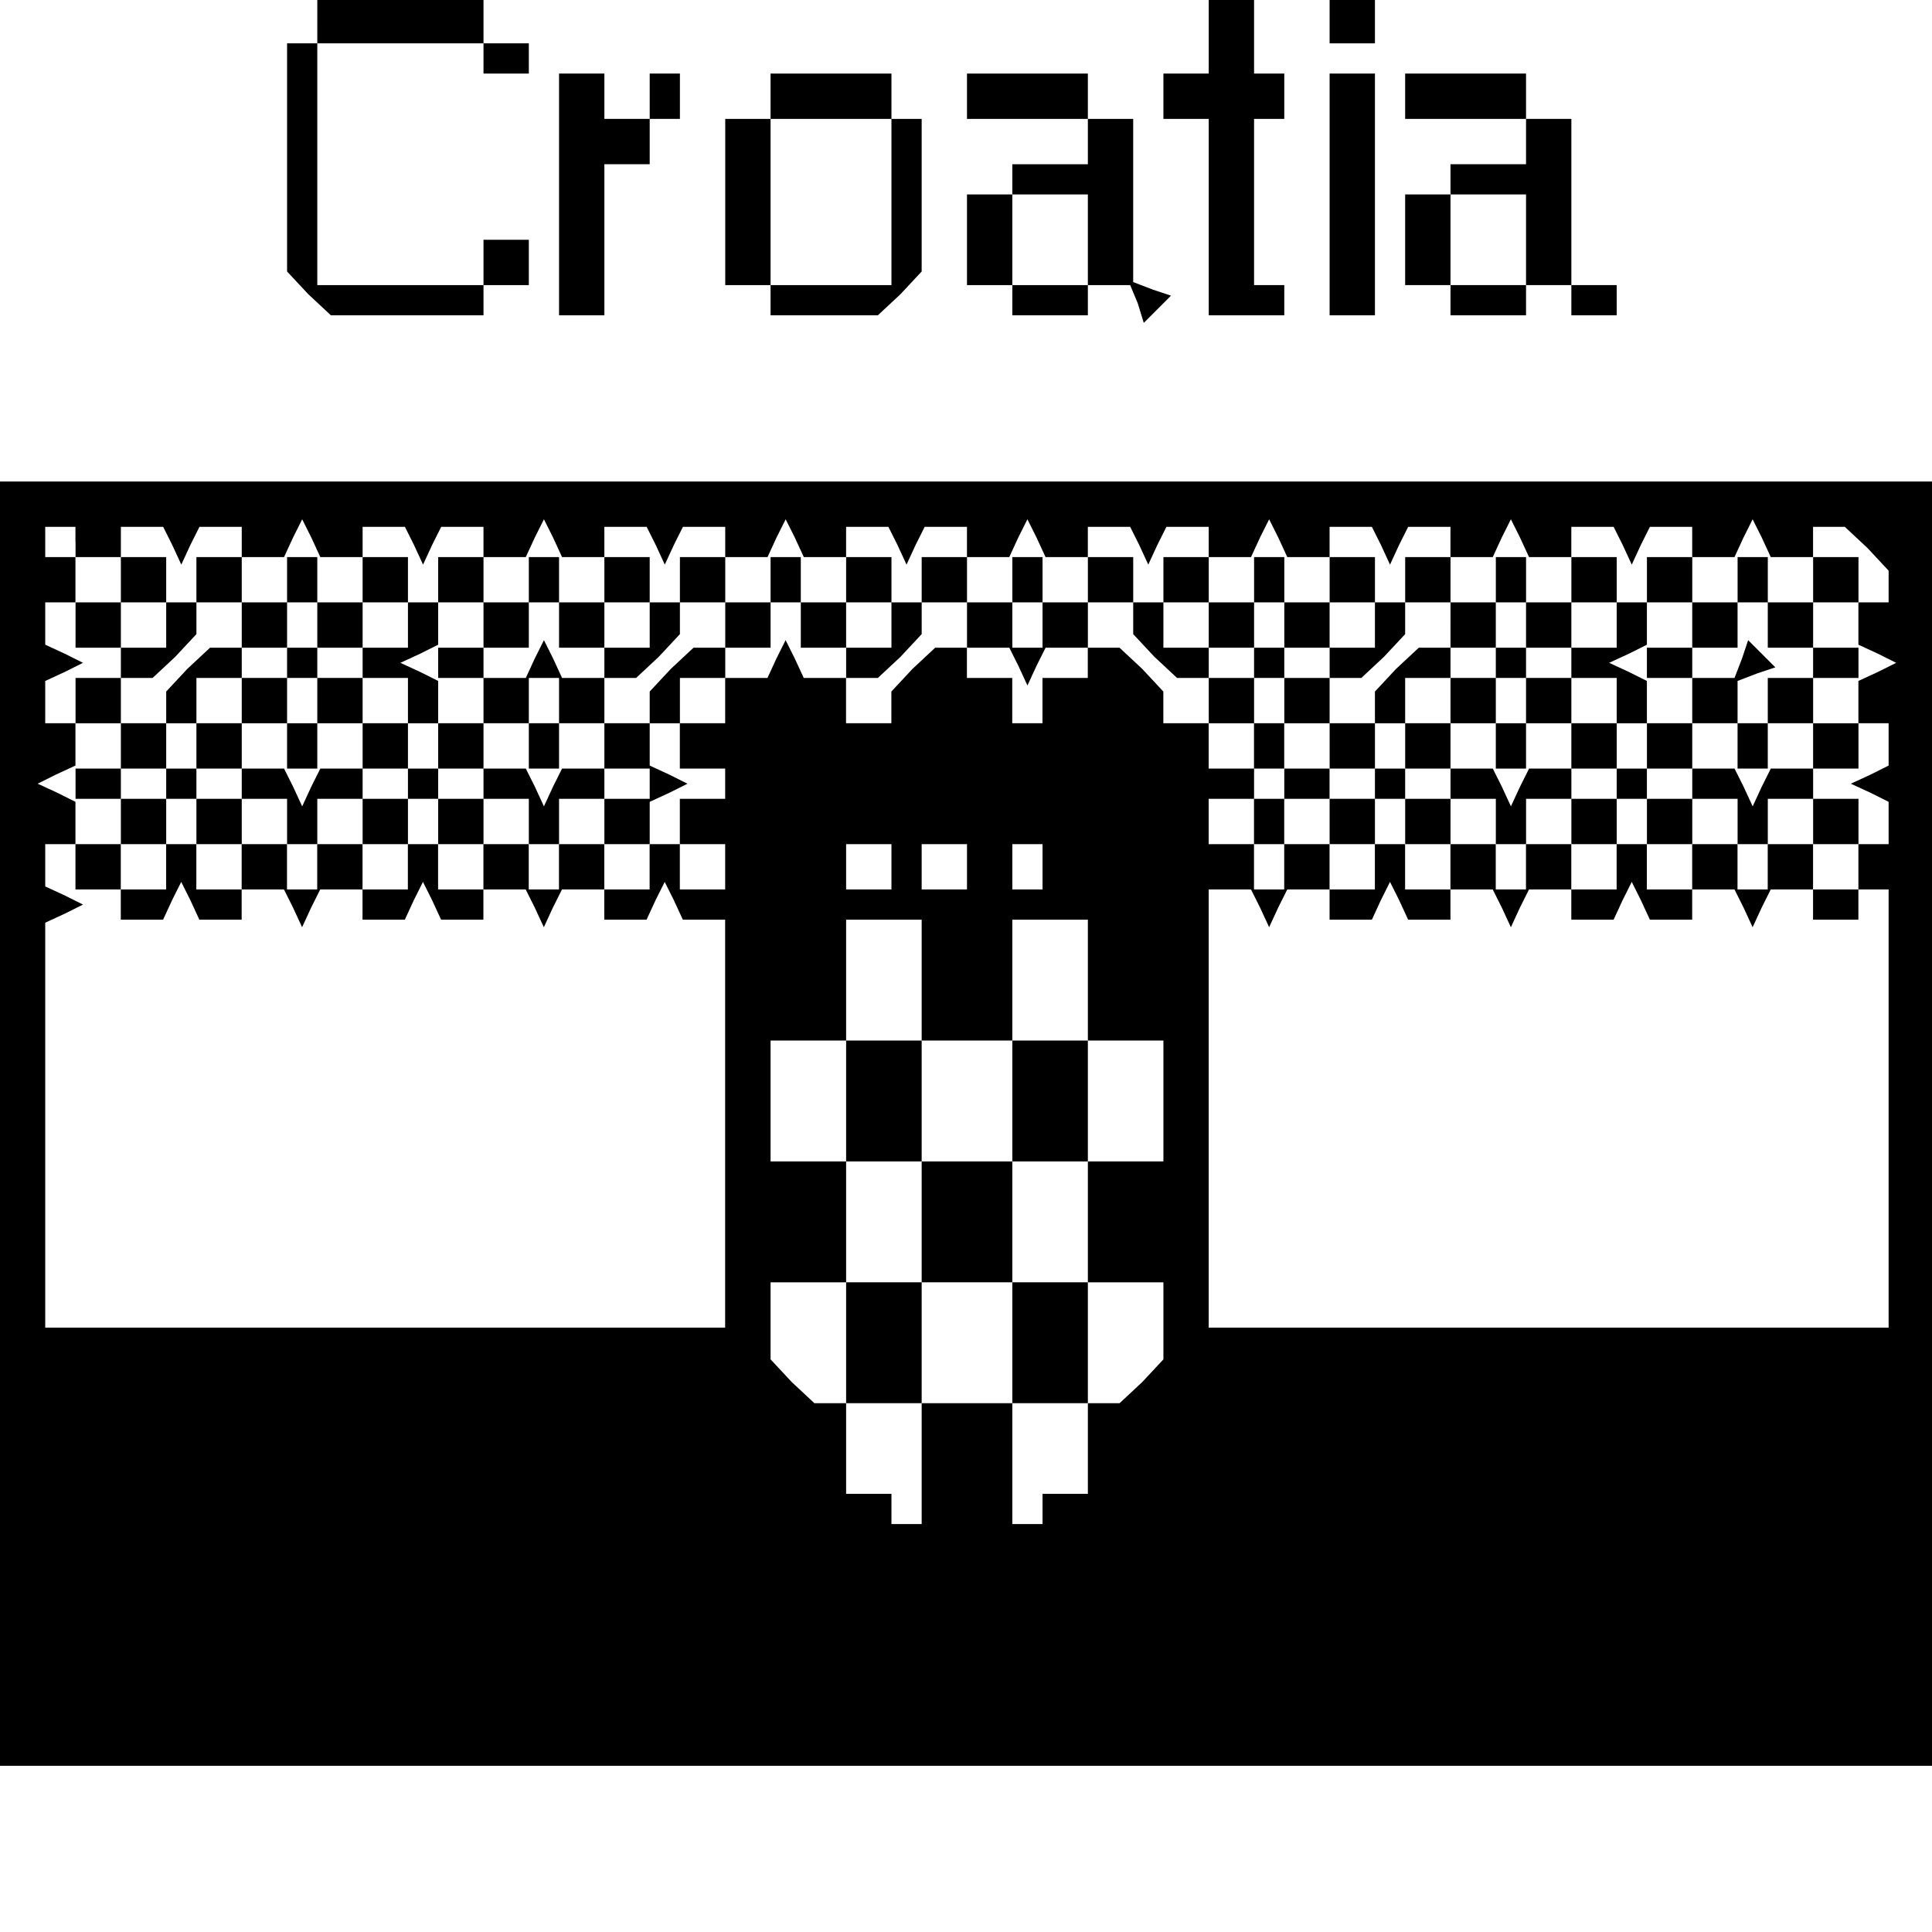 <?xml version="1.0" standalone="no"?>
<!DOCTYPE svg PUBLIC "-//W3C//DTD SVG 20010904//EN"
 "http://www.w3.org/TR/2001/REC-SVG-20010904/DTD/svg10.dtd">
<svg version="1.0" xmlns="http://www.w3.org/2000/svg"
 width="468pt" height="468pt" viewBox="0 0 468 468"
 preserveAspectRatio="xMidYMid meet">
<g transform="translate(0,468) scale(0.366,-0.366)"
fill="#000000" stroke="none">
<path d="M210 1265 l0 -15 -10 0 -10 0 0 -76 0 -75 14 -15 15 -14 50 0 51 0 0
10 0 10 15 0 15 0 0 15 0 15 -15 0 -15 0 0 -15 0 -15 -55 0 -55 0 0 80 0 80
55 0 55 0 0 -10 0 -10 15 0 15 0 0 10 0 10 -15 0 -15 0 0 15 0 15 -55 0 -55 0
0 -15z"/>
<path d="M800 1255 l0 -25 -15 0 -15 0 0 -15 0 -15 15 0 15 0 0 -65 0 -65 25
0 25 0 0 10 0 10 -10 0 -10 0 0 55 0 55 10 0 10 0 0 15 0 15 -10 0 -10 0 0 25
0 25 -15 0 -15 0 0 -25z"/>
<path d="M880 1265 l0 -15 15 0 15 0 0 15 0 15 -15 0 -15 0 0 -15z"/>
<path d="M370 1150 l0 -80 15 0 15 0 0 50 0 50 15 0 15 0 0 15 0 15 10 0 10 0
0 15 0 15 -10 0 -10 0 0 -15 0 -15 -15 0 -15 0 0 15 0 15 -15 0 -15 0 0 -80z"/>
<path d="M510 1215 l0 -15 -15 0 -15 0 0 -55 0 -55 15 0 15 0 0 -10 0 -10 36
0 35 0 15 14 14 15 0 50 0 51 -10 0 -10 0 0 15 0 15 -40 0 -40 0 0 -15z m80
-70 l0 -55 -40 0 -40 0 0 55 0 55 40 0 40 0 0 -55z"/>
<path d="M640 1215 l0 -15 40 0 40 0 0 -15 0 -15 -25 0 -25 0 0 -10 0 -10 -15
0 -15 0 0 -30 0 -30 15 0 15 0 0 -10 0 -10 25 0 25 0 0 10 0 10 14 0 14 0 5
-12 4 -13 9 9 9 9 -12 4 -13 5 0 54 0 54 -15 0 -15 0 0 15 0 15 -40 0 -40 0 0
-15z m80 -95 l0 -30 -25 0 -25 0 0 30 0 30 25 0 25 0 0 -30z"/>
<path d="M880 1150 l0 -80 15 0 15 0 0 80 0 80 -15 0 -15 0 0 -80z"/>
<path d="M930 1215 l0 -15 40 0 40 0 0 -15 0 -15 -25 0 -25 0 0 -10 0 -10 -15
0 -15 0 0 -30 0 -30 15 0 15 0 0 -10 0 -10 25 0 25 0 0 10 0 10 15 0 15 0 0
-10 0 -10 15 0 15 0 0 10 0 10 -15 0 -15 0 0 55 0 55 -15 0 -15 0 0 15 0 15
-40 0 -40 0 0 -15z m80 -95 l0 -30 -25 0 -25 0 0 30 0 30 25 0 25 0 0 -30z"/>
<path d="M0 535 l0 -425 640 0 640 0 0 425 0 425 -640 0 -640 0 0 -425z m50
385 l0 -10 15 0 15 0 0 10 0 10 14 0 14 0 6 -12 6 -13 6 13 6 12 14 0 14 0 0
-10 0 -10 14 0 14 0 6 13 6 12 6 -12 6 -13 14 0 14 0 0 10 0 10 14 0 14 0 6
-12 6 -13 6 13 6 12 14 0 14 0 0 -10 0 -10 14 0 14 0 6 13 6 12 6 -12 6 -13
14 0 14 0 0 10 0 10 14 0 14 0 6 -12 6 -13 6 13 6 12 14 0 14 0 0 -10 0 -10
14 0 14 0 6 13 6 12 6 -12 6 -13 14 0 14 0 0 10 0 10 14 0 14 0 6 -12 6 -13 6
13 6 12 14 0 14 0 0 -10 0 -10 14 0 14 0 6 13 6 12 6 -12 6 -13 14 0 14 0 0
10 0 10 14 0 14 0 6 -12 6 -13 6 13 6 12 14 0 14 0 0 -10 0 -10 14 0 14 0 6
13 6 12 6 -12 6 -13 14 0 14 0 0 10 0 10 14 0 14 0 6 -12 6 -13 6 13 6 12 14
0 14 0 0 -10 0 -10 14 0 14 0 6 13 6 12 6 -12 6 -13 14 0 14 0 0 10 0 10 14 0
14 0 6 -12 6 -13 6 13 6 12 14 0 14 0 0 -10 0 -10 14 0 14 0 6 13 6 12 6 -12
6 -13 14 0 14 0 0 10 0 10 11 0 10 0 15 -14 14 -15 0 -10 0 -11 -10 0 -10 0 0
-14 0 -14 13 -6 12 -6 -12 -6 -13 -6 0 -14 0 -14 10 0 10 0 0 -14 0 -14 -12
-6 -13 -6 13 -6 12 -6 0 -14 0 -14 -10 0 -10 0 0 -15 0 -15 10 0 10 0 0 -145
0 -145 -225 0 -225 0 0 145 0 145 14 0 14 0 6 -12 6 -13 6 13 6 12 14 0 14 0
0 -10 0 -10 14 0 14 0 6 13 6 12 6 -12 6 -13 14 0 14 0 0 10 0 10 14 0 14 0 6
-12 6 -13 6 13 6 12 14 0 14 0 0 -10 0 -10 14 0 14 0 6 13 6 12 6 -12 6 -13
14 0 14 0 0 10 0 10 14 0 14 0 6 -12 6 -13 6 13 6 12 14 0 14 0 0 -10 0 -10
15 0 15 0 0 10 0 10 -15 0 -15 0 0 15 0 15 -15 0 -15 0 0 -15 0 -15 -10 0 -10
0 0 15 0 15 -15 0 -15 0 0 -15 0 -15 -15 0 -15 0 0 15 0 15 -10 0 -10 0 0 -15
0 -15 -15 0 -15 0 0 15 0 15 -15 0 -15 0 0 -15 0 -15 -10 0 -10 0 0 15 0 15
-15 0 -15 0 0 -15 0 -15 -15 0 -15 0 0 15 0 15 -10 0 -10 0 0 -15 0 -15 -15 0
-15 0 0 15 0 15 -15 0 -15 0 0 -15 0 -15 -10 0 -10 0 0 15 0 15 -15 0 -15 0 0
15 0 15 15 0 15 0 0 -15 0 -15 10 0 10 0 0 15 0 15 15 0 15 0 0 10 0 10 -15 0
-15 0 0 15 0 15 -10 0 -10 0 0 -15 0 -15 -15 0 -15 0 0 15 0 15 -15 0 -15 0 0
11 0 10 -14 15 -15 14 -10 0 -11 0 0 -10 0 -10 -15 0 -15 0 0 -15 0 -15 -10 0
-10 0 0 15 0 15 -15 0 -15 0 0 10 0 10 -11 0 -10 0 -15 -14 -14 -15 0 -10 0
-11 -15 0 -15 0 0 15 0 15 -14 0 -14 0 -6 13 -6 12 -6 -12 -6 -13 -14 0 -14 0
0 -15 0 -15 -15 0 -15 0 0 -15 0 -15 15 0 15 0 0 -10 0 -10 -15 0 -15 0 0 -15
0 -15 15 0 15 0 0 -15 0 -15 -15 0 -15 0 0 15 0 15 -10 0 -10 0 0 -15 0 -15
-15 0 -15 0 0 15 0 15 -15 0 -15 0 0 -15 0 -15 -10 0 -10 0 0 15 0 15 -15 0
-15 0 0 -15 0 -15 -15 0 -15 0 0 15 0 15 -10 0 -10 0 0 -15 0 -15 -15 0 -15 0
0 15 0 15 -15 0 -15 0 0 -15 0 -15 -10 0 -10 0 0 15 0 15 -15 0 -15 0 0 -15 0
-15 -15 0 -15 0 0 15 0 15 -10 0 -10 0 0 -15 0 -15 -15 0 -15 0 0 15 0 15 -15
0 -15 0 0 -15 0 -15 15 0 15 0 0 -10 0 -10 14 0 14 0 6 13 6 12 6 -12 6 -13
14 0 14 0 0 10 0 10 14 0 14 0 6 -12 6 -13 6 13 6 12 14 0 14 0 0 -10 0 -10
14 0 14 0 6 13 6 12 6 -12 6 -13 14 0 14 0 0 10 0 10 14 0 14 0 6 -12 6 -13 6
13 6 12 14 0 14 0 0 -10 0 -10 14 0 14 0 6 13 6 12 6 -12 6 -13 14 0 14 0 0
-135 0 -135 -225 0 -225 0 0 134 0 134 13 6 12 6 -12 6 -13 6 0 14 0 14 10 0
10 0 0 14 0 14 -12 6 -13 6 12 6 13 6 0 14 0 14 -10 0 -10 0 0 14 0 14 13 6
12 6 -12 6 -13 6 0 14 0 14 10 0 10 0 0 15 0 15 -10 0 -10 0 0 10 0 10 10 0
10 0 0 -10z m800 -160 l0 -10 -10 0 -10 0 0 10 0 10 10 0 10 0 0 -10z m-260
-55 l0 -15 -15 0 -15 0 0 15 0 15 15 0 15 0 0 -15z m50 0 l0 -15 -15 0 -15 0
0 15 0 15 15 0 15 0 0 -15z m50 0 l0 -15 -10 0 -10 0 0 15 0 15 10 0 10 0 0
-15z m-80 -75 l0 -40 30 0 30 0 0 40 0 40 25 0 25 0 0 -40 0 -40 25 0 25 0 0
-40 0 -40 -25 0 -25 0 0 -40 0 -40 25 0 25 0 0 -26 0 -25 -14 -15 -15 -14 -10
0 -11 0 0 -30 0 -30 -15 0 -15 0 0 -10 0 -10 -10 0 -10 0 0 40 0 40 -30 0 -30
0 0 -40 0 -40 -10 0 -10 0 0 10 0 10 -15 0 -15 0 0 30 0 30 -11 0 -10 0 -15
14 -14 15 0 25 0 26 25 0 25 0 0 40 0 40 -25 0 -25 0 0 40 0 40 25 0 25 0 0
40 0 40 25 0 25 0 0 -40z"/>
<path d="M80 895 l0 -15 -15 0 -15 0 0 -15 0 -15 15 0 15 0 0 -10 0 -10 -15 0
-15 0 0 -15 0 -15 15 0 15 0 0 -15 0 -15 -15 0 -15 0 0 -10 0 -10 15 0 15 0 0
-15 0 -15 15 0 15 0 0 15 0 15 -15 0 -15 0 0 10 0 10 15 0 15 0 0 15 0 15 10
0 10 0 0 -15 0 -15 15 0 15 0 0 -10 0 -10 -15 0 -15 0 0 -15 0 -15 15 0 15 0
0 15 0 15 15 0 15 0 0 -15 0 -15 10 0 10 0 0 15 0 15 15 0 15 0 0 -15 0 -15
15 0 15 0 0 15 0 15 -15 0 -15 0 0 10 0 10 15 0 15 0 0 15 0 15 10 0 10 0 0
-15 0 -15 15 0 15 0 0 -10 0 -10 -15 0 -15 0 0 -15 0 -15 15 0 15 0 0 15 0 15
15 0 15 0 0 -15 0 -15 10 0 10 0 0 15 0 15 15 0 15 0 0 -15 0 -15 15 0 15 0 0
14 0 14 13 6 12 6 -12 6 -13 6 0 14 0 14 10 0 10 0 0 15 0 15 15 0 15 0 0 10
0 10 15 0 15 0 0 15 0 15 10 0 10 0 0 -15 0 -15 15 0 15 0 0 -10 0 -10 11 0
10 0 15 14 14 15 0 10 0 11 15 0 15 0 0 -15 0 -15 14 0 14 0 6 -12 6 -13 6 13
6 12 14 0 14 0 0 15 0 15 15 0 15 0 0 -11 0 -10 14 -15 15 -14 10 0 11 0 0
-15 0 -15 15 0 15 0 0 15 0 15 -15 0 -15 0 0 10 0 10 15 0 15 0 0 15 0 15 10
0 10 0 0 -15 0 -15 15 0 15 0 0 -10 0 -10 -15 0 -15 0 0 -15 0 -15 15 0 15 0
0 -15 0 -15 15 0 15 0 0 15 0 15 10 0 10 0 0 -15 0 -15 15 0 15 0 0 -10 0 -10
-15 0 -15 0 0 -15 0 -15 15 0 15 0 0 15 0 15 15 0 15 0 0 -15 0 -15 10 0 10 0
0 15 0 15 15 0 15 0 0 -15 0 -15 15 0 15 0 0 15 0 15 -15 0 -15 0 0 10 0 10
15 0 15 0 0 15 0 15 10 0 10 0 0 -15 0 -15 15 0 15 0 0 -10 0 -10 -15 0 -15 0
0 -15 0 -15 15 0 15 0 0 15 0 15 15 0 15 0 0 -15 0 -15 10 0 10 0 0 15 0 15
15 0 15 0 0 -15 0 -15 15 0 15 0 0 15 0 15 -15 0 -15 0 0 10 0 10 15 0 15 0 0
15 0 15 -15 0 -15 0 0 15 0 15 15 0 15 0 0 10 0 10 -15 0 -15 0 0 15 0 15 15
0 15 0 0 15 0 15 -15 0 -15 0 0 -15 0 -15 -15 0 -15 0 0 15 0 15 -10 0 -10 0
0 -15 0 -15 -15 0 -15 0 0 15 0 15 -15 0 -15 0 0 -15 0 -15 -10 0 -10 0 0 15
0 15 -15 0 -15 0 0 -15 0 -15 -15 0 -15 0 0 15 0 15 -10 0 -10 0 0 -15 0 -15
-15 0 -15 0 0 15 0 15 -15 0 -15 0 0 -15 0 -15 -10 0 -10 0 0 15 0 15 -15 0
-15 0 0 -15 0 -15 -15 0 -15 0 0 15 0 15 -10 0 -10 0 0 -15 0 -15 -15 0 -15 0
0 15 0 15 -15 0 -15 0 0 -15 0 -15 -10 0 -10 0 0 15 0 15 -15 0 -15 0 0 -15 0
-15 -15 0 -15 0 0 15 0 15 -10 0 -10 0 0 -15 0 -15 -15 0 -15 0 0 15 0 15 -15
0 -15 0 0 -15 0 -15 -10 0 -10 0 0 15 0 15 -15 0 -15 0 0 -15 0 -15 -15 0 -15
0 0 15 0 15 -10 0 -10 0 0 -15 0 -15 -15 0 -15 0 0 15 0 15 -15 0 -15 0 0 -15
0 -15 -10 0 -10 0 0 15 0 15 -15 0 -15 0 0 -15 0 -15 -15 0 -15 0 0 15 0 15
-10 0 -10 0 0 -15 0 -15 -15 0 -15 0 0 15 0 15 -15 0 -15 0 0 -15 0 -15 -10 0
-10 0 0 15 0 15 -15 0 -15 0 0 -15 0 -15 -15 0 -15 0 0 15 0 15 -10 0 -10 0 0
-15 0 -15 -15 0 -15 0 0 15 0 15 -15 0 -15 0 0 -15 0 -15 -10 0 -10 0 0 15 0
15 -15 0 -15 0 0 -15z m30 -30 l0 -15 -15 0 -15 0 0 15 0 15 15 0 15 0 0 -15z
m50 0 l0 -15 15 0 15 0 0 15 0 15 10 0 10 0 0 -15 0 -15 15 0 15 0 0 15 0 15
15 0 15 0 0 -15 0 -15 -15 0 -15 0 0 -10 0 -10 15 0 15 0 0 -15 0 -15 -15 0
-15 0 0 -15 0 -15 -14 0 -14 0 -6 -12 -6 -13 -6 13 -6 12 -14 0 -14 0 0 15 0
15 -15 0 -15 0 0 15 0 15 15 0 15 0 0 10 0 10 -11 0 -10 0 -15 -14 -14 -15 0
-10 0 -11 -15 0 -15 0 0 15 0 15 11 0 10 0 15 14 14 15 0 10 0 11 15 0 15 0 0
-15z m160 0 l0 -15 15 0 15 0 0 15 0 15 10 0 10 0 0 -15 0 -15 15 0 15 0 0 15
0 15 15 0 15 0 0 -15 0 -15 -15 0 -15 0 0 -10 0 -10 11 0 10 0 15 14 14 15 0
10 0 11 15 0 15 0 0 -15 0 -15 -11 0 -10 0 -15 -14 -14 -15 0 -10 0 -11 -15 0
-15 0 0 -15 0 -15 15 0 15 0 0 -10 0 -10 -15 0 -15 0 0 10 0 10 -14 0 -14 0
-6 -12 -6 -13 -6 13 -6 12 -14 0 -14 0 0 15 0 15 -15 0 -15 0 0 14 0 14 -12 6
-13 6 13 6 12 6 0 14 0 14 15 0 15 0 0 -15z m270 0 l0 -15 -15 0 -15 0 0 15 0
15 15 0 15 0 0 -15z m100 0 l0 -15 -10 0 -10 0 0 15 0 15 10 0 10 0 0 -15z
m110 0 l0 -15 -15 0 -15 0 0 15 0 15 15 0 15 0 0 -15z m110 0 l0 -15 -15 0
-15 0 0 15 0 15 15 0 15 0 0 -15z m50 0 l0 -15 15 0 15 0 0 15 0 15 10 0 10 0
0 -15 0 -15 15 0 15 0 0 15 0 15 15 0 15 0 0 -15 0 -15 -15 0 -15 0 0 -10 0
-10 15 0 15 0 0 -15 0 -15 -15 0 -15 0 0 -15 0 -15 -14 0 -14 0 -6 -12 -6 -13
-6 13 -6 12 -14 0 -14 0 0 15 0 15 -15 0 -15 0 0 15 0 15 15 0 15 0 0 10 0 10
-11 0 -10 0 -15 -14 -14 -15 0 -10 0 -11 -15 0 -15 0 0 15 0 15 11 0 10 0 15
14 14 15 0 10 0 11 15 0 15 0 0 -15z m160 0 l0 -15 15 0 15 0 0 15 0 15 10 0
10 0 0 -15 0 -15 15 0 15 0 0 -10 0 -10 -15 0 -15 0 0 -15 0 -15 15 0 15 0 0
-15 0 -15 -14 0 -14 0 -6 -12 -6 -13 -6 13 -6 12 -14 0 -14 0 0 15 0 15 -15 0
-15 0 0 14 0 14 -12 6 -13 6 13 6 12 6 0 14 0 14 15 0 15 0 0 -15z"/>
<path d="M190 840 l0 -10 -15 0 -15 0 0 -15 0 -15 15 0 15 0 0 -15 0 -15 10 0
10 0 0 15 0 15 15 0 15 0 0 15 0 15 -15 0 -15 0 0 10 0 10 -10 0 -10 0 0 -10z
m20 -25 l0 -15 -10 0 -10 0 0 15 0 15 10 0 10 0 0 -15z"/>
<path d="M290 840 l0 -10 15 0 15 0 0 -15 0 -15 15 0 15 0 0 -15 0 -15 10 0
10 0 0 15 0 15 15 0 15 0 0 15 0 15 -14 0 -14 0 -6 13 -6 12 -6 -12 -6 -13
-14 0 -14 0 0 10 0 10 -15 0 -15 0 0 -10z m80 -25 l0 -15 -10 0 -10 0 0 15 0
15 10 0 10 0 0 -15z"/>
<path d="M990 840 l0 -10 -15 0 -15 0 0 -15 0 -15 15 0 15 0 0 -15 0 -15 10 0
10 0 0 15 0 15 15 0 15 0 0 15 0 15 -15 0 -15 0 0 10 0 10 -10 0 -10 0 0 -10z
m20 -25 l0 -15 -10 0 -10 0 0 15 0 15 10 0 10 0 0 -15z"/>
<path d="M1090 840 l0 -10 15 0 15 0 0 -15 0 -15 15 0 15 0 0 -15 0 -15 10 0
10 0 0 15 0 15 -10 0 -10 0 0 14 0 14 13 5 12 4 -9 9 -9 9 -4 -12 -5 -13 -14
0 -14 0 0 10 0 10 -15 0 -15 0 0 -10z"/>
<path d="M830 840 l0 -10 10 0 10 0 0 10 0 10 -10 0 -10 0 0 -10z"/>
<path d="M110 760 l0 -10 10 0 10 0 0 10 0 10 -10 0 -10 0 0 -10z"/>
<path d="M270 760 l0 -10 10 0 10 0 0 10 0 10 -10 0 -10 0 0 -10z"/>
<path d="M910 760 l0 -10 -15 0 -15 0 0 -15 0 -15 15 0 15 0 0 15 0 15 10 0
10 0 0 10 0 10 -10 0 -10 0 0 -10z"/>
<path d="M1070 760 l0 -10 10 0 10 0 0 10 0 10 -10 0 -10 0 0 -10z"/>
<path d="M560 550 l0 -40 25 0 25 0 0 -40 0 -40 -25 0 -25 0 0 -40 0 -40 25 0
25 0 0 40 0 40 30 0 30 0 0 -40 0 -40 25 0 25 0 0 40 0 40 -25 0 -25 0 0 40 0
40 25 0 25 0 0 40 0 40 -25 0 -25 0 0 -40 0 -40 -30 0 -30 0 0 40 0 40 -25 0
-25 0 0 -40z"/>
</g>
</svg>
